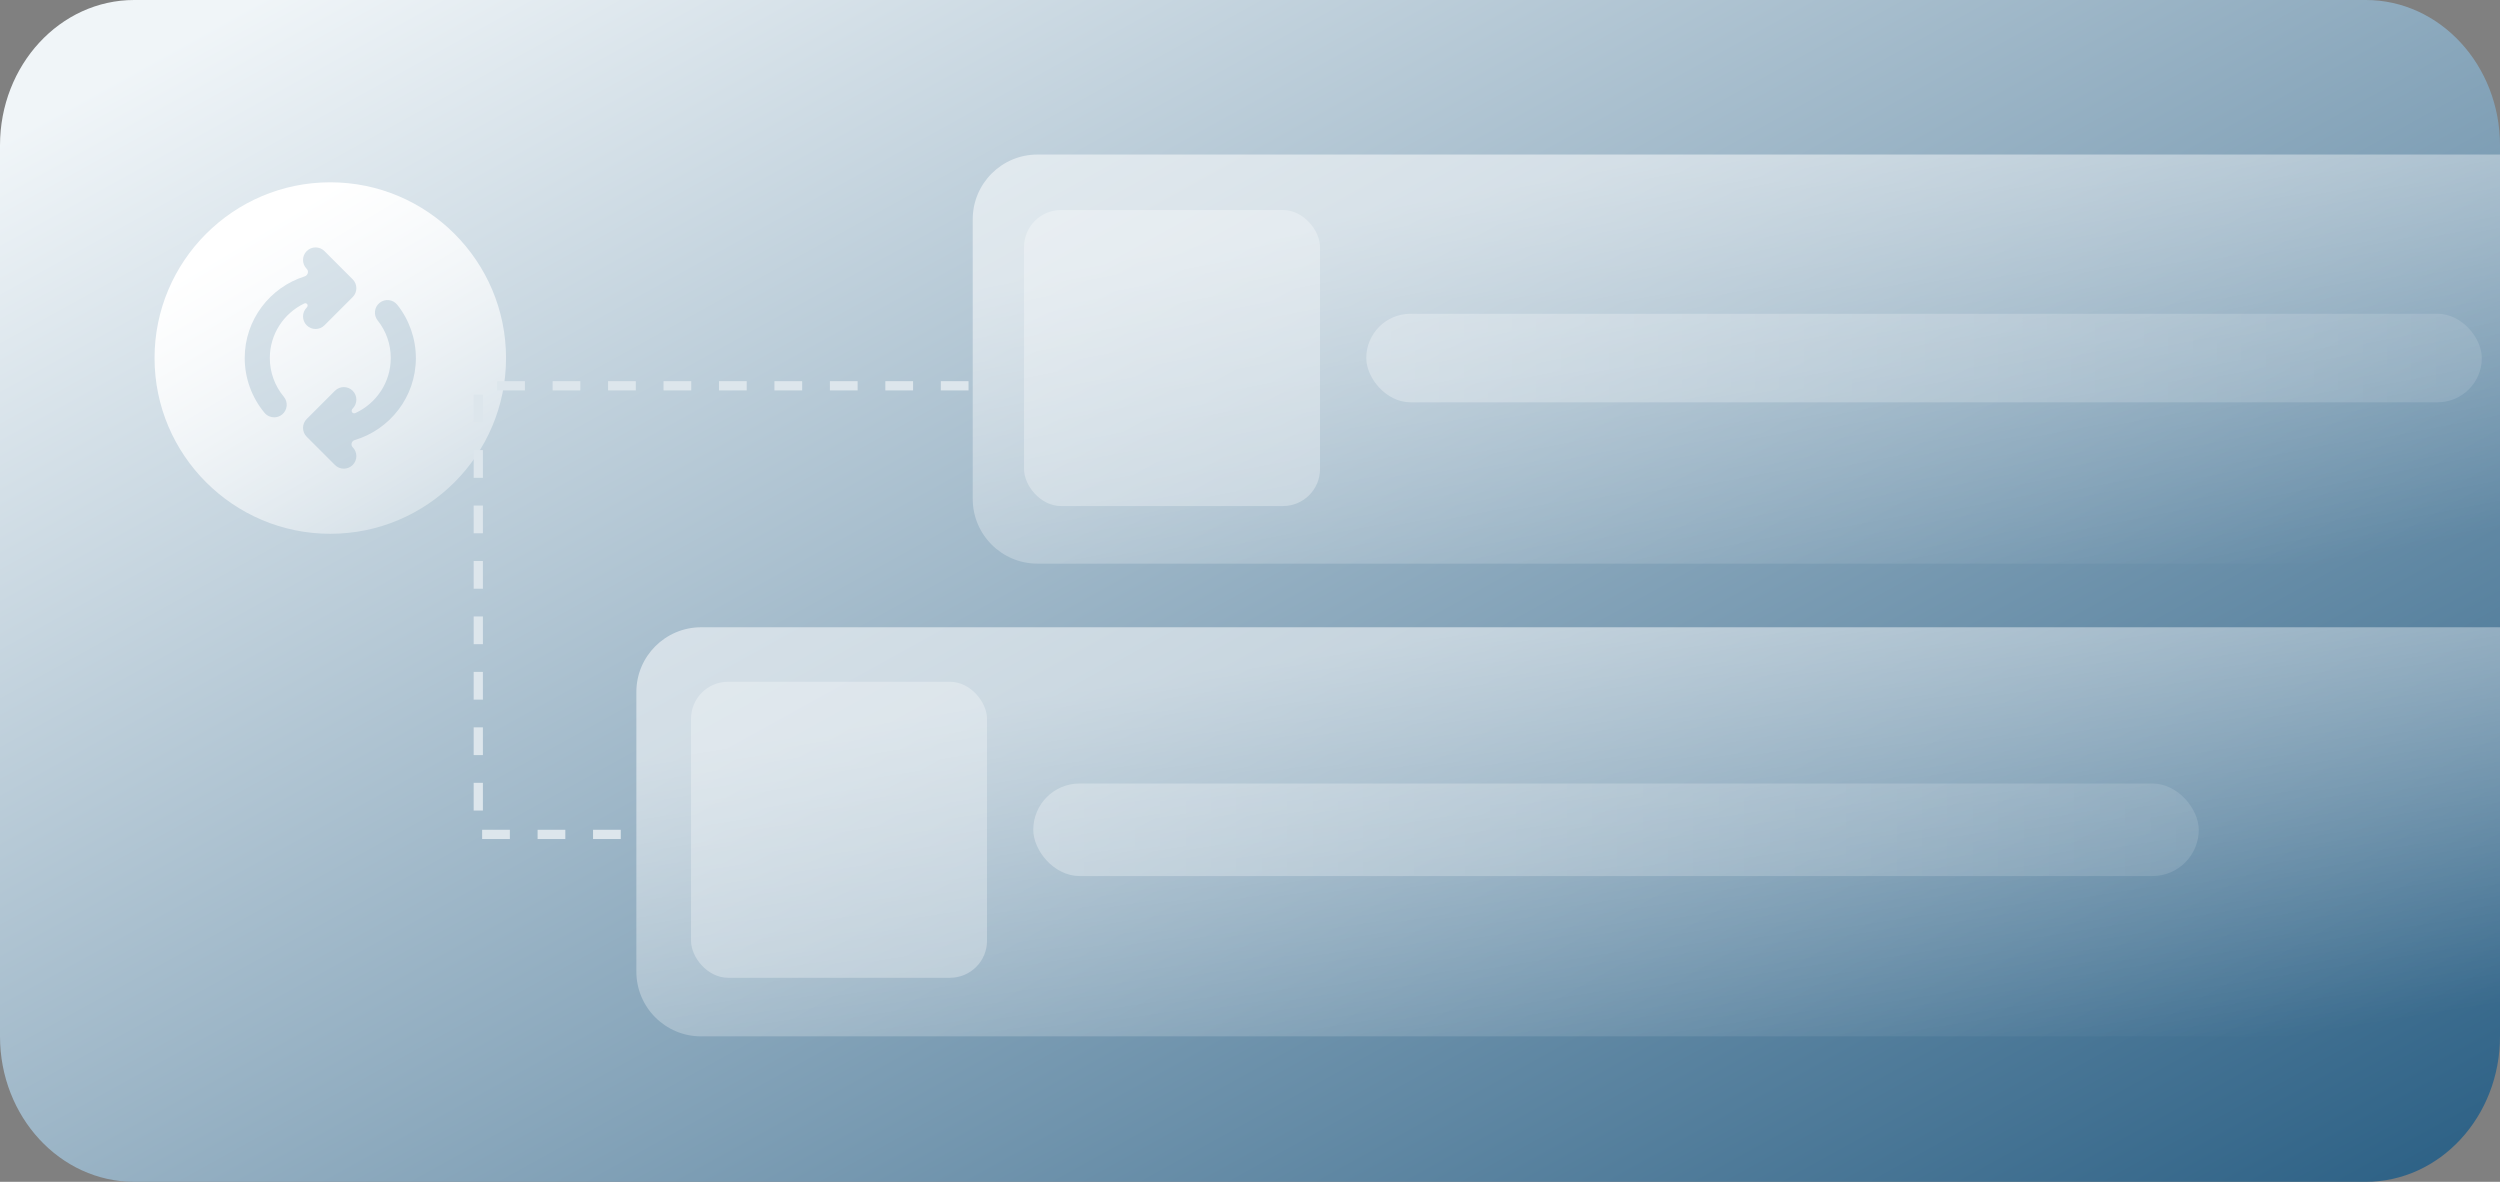 <svg width="275" height="130" viewBox="0 0 275 130" fill="none" xmlns="http://www.w3.org/2000/svg">
<rect x="0" y="0" width="275" height="130" fill="#808080" stroke="none"/>
<path d="M0 16C0 7.163 6.611 0 14.765 0H260.235C268.389 0 275 7.163 275 16V114C275 122.837 268.389 130 260.235 130H14.765C6.611 130 0 122.837 0 114V16Z" fill="url(#paint0_linear_675_1833)"/>
<mask id="mask0_675_1833" style="mask-type:alpha" maskUnits="userSpaceOnUse" x="0" y="0" width="275" height="130">
<path d="M0 13.652C0 6.112 6.112 0 13.652 0H261.348C268.888 0 275 6.112 275 13.652V116.348C275 123.888 268.888 130 261.348 130H13.652C6.112 130 0 123.888 0 116.348V13.652Z" fill="white"/>
</mask>
<g mask="url(#mask0_675_1833)">
</g>
<g clip-path="url(#clip0_675_1833)">
<path fill-rule="evenodd" clip-rule="evenodd" d="M36.332 58.717C25.672 58.717 17 50.044 17 39.385C17 28.725 25.672 20.053 36.332 20.053C46.992 20.053 55.664 28.725 55.664 39.385C55.664 50.044 46.992 58.717 36.332 58.717ZM33.455 33.389C33.759 33.242 33.976 33.593 33.737 33.832C33.198 34.371 33.198 35.246 33.737 35.785C33.865 35.913 34.018 36.015 34.185 36.084C34.353 36.154 34.532 36.19 34.714 36.189C35.067 36.189 35.421 36.054 35.69 35.785L38.796 32.679C39.335 32.14 39.335 31.265 38.796 30.726L35.69 27.62C35.151 27.081 34.277 27.081 33.737 27.62C33.198 28.16 33.198 29.034 33.737 29.573C34 29.836 33.868 30.291 33.514 30.402C29.695 31.603 26.918 35.175 26.918 39.385C26.918 41.583 27.692 43.723 29.097 45.409C29.37 45.737 29.763 45.906 30.159 45.906C30.471 45.906 30.784 45.801 31.042 45.586C31.628 45.097 31.707 44.227 31.219 43.641C30.226 42.45 29.68 40.938 29.68 39.385C29.68 36.747 31.224 34.464 33.455 33.389ZM41.763 33.307C41.166 33.782 41.067 34.651 41.542 35.248C42.486 36.434 42.984 37.865 42.984 39.385C42.984 42.065 41.391 44.378 39.102 45.431C38.767 45.585 38.535 45.199 38.796 44.938C39.335 44.398 39.335 43.524 38.796 42.985C38.257 42.446 37.383 42.446 36.843 42.985L33.737 46.091C33.198 46.63 33.198 47.504 33.737 48.043L36.843 51.149C36.971 51.278 37.123 51.38 37.291 51.449C37.459 51.518 37.638 51.554 37.82 51.554C38.173 51.554 38.526 51.419 38.796 51.149C39.335 50.61 39.335 49.736 38.796 49.196C38.545 48.945 38.674 48.511 39.014 48.409C42.902 47.252 45.746 43.644 45.746 39.385C45.746 37.264 45.02 35.184 43.703 33.528C43.228 32.931 42.359 32.832 41.763 33.307Z" fill="url(#paint1_linear_675_1833)"/>
</g>
<path d="M107 24.122C107 20.189 110.189 17 114.122 17H275V62H114.122C110.189 62 107 58.811 107 54.878V24.122Z" fill="url(#paint2_linear_675_1833)"/>
<rect x="112.643" y="23.105" width="32.559" height="32.559" rx="4.07" fill="white" fill-opacity="0.3"/>
<rect x="150.289" y="34.515" width="122.711" height="9.739" rx="4.869" fill="url(#paint3_linear_675_1833)" fill-opacity="0.3"/>
<path d="M70 76.122C70 72.189 73.189 69 77.122 69H275V114H77.122C73.189 114 70 110.811 70 106.878V76.122Z" fill="url(#paint4_linear_675_1833)"/>
<rect x="76.013" y="74.996" width="32.559" height="32.559" rx="4.07" fill="white" fill-opacity="0.3"/>
<rect x="113.66" y="86.189" width="128.202" height="10.175" rx="5.087" fill="url(#paint5_linear_675_1833)" fill-opacity="0.3"/>
<path d="M106.538 42.437H52.611V91.785H69.908" stroke="#DDE6EC" stroke-width="1.017" stroke-dasharray="3.05 3.05"/>
<defs>
<linearGradient id="paint0_linear_675_1833" x1="111.661" y1="-48" x2="235.079" y2="174.959" gradientUnits="userSpaceOnUse">
<stop offset="0.006" stop-color="#F0F5F8"/>
<stop offset="1" stop-color="#19527A"/>
</linearGradient>
<linearGradient id="paint1_linear_675_1833" x1="23.894" y1="27.828" x2="52.825" y2="76.365" gradientUnits="userSpaceOnUse">
<stop stop-color="white"/>
<stop offset="1" stop-color="white" stop-opacity="0"/>
</linearGradient>
<linearGradient id="paint2_linear_675_1833" x1="136.955" y1="26.049" x2="148.151" y2="83.243" gradientUnits="userSpaceOnUse">
<stop stop-color="white" stop-opacity="0.52"/>
<stop offset="1" stop-color="white" stop-opacity="0"/>
</linearGradient>
<linearGradient id="paint3_linear_675_1833" x1="150.289" y1="39.385" x2="273" y2="39.385" gradientUnits="userSpaceOnUse">
<stop stop-color="white"/>
<stop offset="1" stop-color="white" stop-opacity="0.4"/>
</linearGradient>
<linearGradient id="paint4_linear_675_1833" x1="106.552" y1="78.049" x2="115.84" y2="135.945" gradientUnits="userSpaceOnUse">
<stop stop-color="white" stop-opacity="0.52"/>
<stop offset="1" stop-color="white" stop-opacity="0"/>
</linearGradient>
<linearGradient id="paint5_linear_675_1833" x1="113.66" y1="91.276" x2="241.862" y2="91.276" gradientUnits="userSpaceOnUse">
<stop stop-color="white"/>
<stop offset="1" stop-color="white" stop-opacity="0.4"/>
</linearGradient>
<clipPath id="clip0_675_1833">
<rect width="38.664" height="38.664" fill="white" transform="translate(17 20.053)"/>
</clipPath>
</defs>
</svg>
